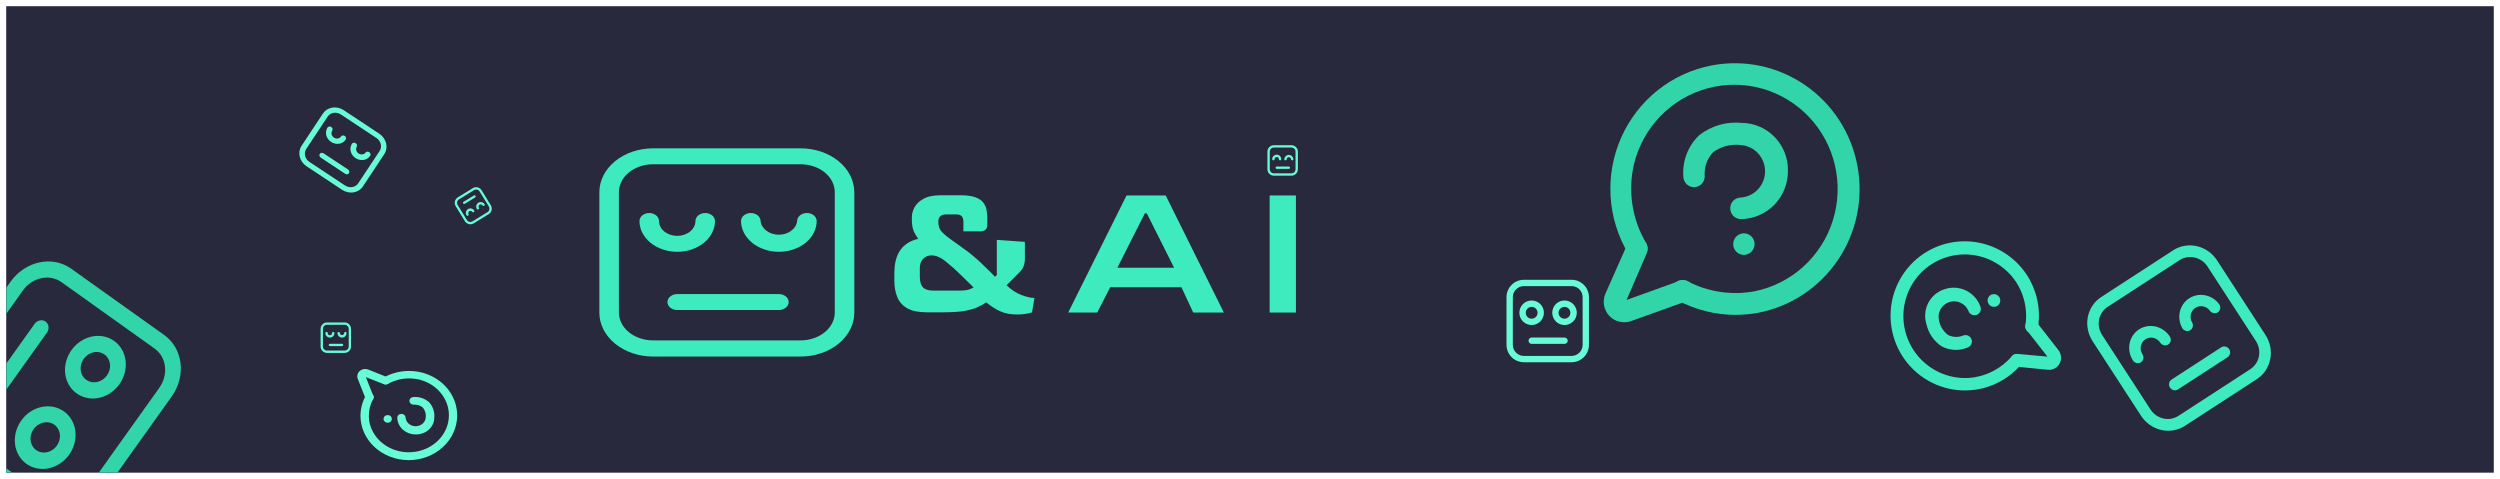 <svg width="1608" height="308" viewBox="0 0 1608 308" fill="none" xmlns="http://www.w3.org/2000/svg">
<g clip-path="url(#clip0_1_3)" filter="url(#filter0_d_1_3)">
<rect width="1600" height="300" transform="translate(4)" fill="#28293D"/>
<g filter="url(#filter1_i_1_3)">
<path d="M654.472 194.28C650.035 194.28 646.323 193.597 643.336 192.232C640.349 190.867 637.363 188.947 634.376 186.472C632.84 187.496 631.005 188.52 628.872 189.544C626.824 190.483 624.051 191.293 620.552 191.976C617.053 192.573 612.488 192.872 606.856 192.872H596.104C590.813 192.872 586.632 192.019 583.56 190.312C580.573 188.605 578.44 186.216 577.16 183.144C575.88 180.072 575.24 176.488 575.24 172.392V168.04C575.24 161.384 576.563 156.264 579.208 152.68C581.853 149.096 585.651 146.749 590.6 145.64C589.661 144.445 588.723 142.867 587.784 140.904C586.931 138.856 586.504 136.381 586.504 133.48V131.688C586.504 129.64 587.059 127.549 588.168 125.416C589.363 123.197 591.283 121.363 593.928 119.912C596.573 118.376 600.2 117.608 604.808 117.608H618.12C622.387 117.608 625.672 118.12 627.976 119.144C630.28 120.083 631.901 121.32 632.84 122.856C633.864 124.392 634.461 125.971 634.632 127.592C634.888 129.213 635.016 130.664 635.016 131.944V136.68C635.016 138.131 634.589 139.197 633.736 139.88C632.968 140.477 631.901 140.776 630.536 140.776H619.656V134.504C619.656 133.053 619.315 131.944 618.632 131.176C617.949 130.323 616.755 129.896 615.048 129.896H608.776C606.899 129.896 605.533 130.323 604.68 131.176C603.912 131.944 603.528 133.053 603.528 134.504C603.528 136.893 604.04 138.813 605.064 140.264C606.088 141.629 607.923 143.293 610.568 145.256C613.64 147.389 616.669 149.565 619.656 151.784C622.728 153.917 625.587 156.179 628.232 158.568C629.597 159.763 631.091 161.171 632.712 162.792C634.333 164.328 635.827 165.779 637.192 167.144C638.557 168.509 639.453 169.448 639.88 169.96L641.16 169.064V146.28L659.208 147.56V158.312C659.208 160.104 658.952 161.683 658.44 163.048C658.013 164.413 657.075 165.821 655.624 167.272C654.259 168.637 652.893 170.003 651.528 171.368C650.163 172.733 648.797 174.099 647.432 175.464C650.419 178.365 653.576 180.456 656.904 181.736C660.317 183.016 663.133 183.656 665.352 183.656L663.816 192.872C663.133 193.213 661.939 193.512 660.232 193.768C658.611 194.109 656.691 194.28 654.472 194.28ZM600.456 178.92H616.456C619.955 178.92 622.387 178.621 623.752 178.024C625.203 177.427 626.013 177.043 626.184 176.872C624.051 174.824 621.491 172.307 618.504 169.32C615.517 166.333 612.147 163.304 608.392 160.232C605.149 157.587 602.077 156.264 599.176 156.264C596.957 156.264 595.123 157.032 593.672 158.568C592.307 160.019 591.624 162.024 591.624 164.584V169.96C591.624 173.117 592.307 175.421 593.672 176.872C595.037 178.237 597.299 178.92 600.456 178.92ZM687.075 193L724.579 117.736H749.795L787.171 193H767.459L759.907 176.744H714.083L705.763 193H687.075ZM718.691 164.2H755.171L737.635 129.256H736.355L718.691 164.2ZM816.64 193V117.736H833.536V193H816.64Z" fill="#3EEBBE"/>
</g>
<g filter="url(#filter2_i_1_3)">
<path d="M1121.67 155.96C1120.32 155.96 1118.99 155.553 1117.86 154.791C1116.72 154.029 1115.84 152.945 1115.32 151.677C1114.8 150.41 1114.67 149.015 1114.93 147.669C1115.2 146.323 1115.85 145.087 1116.81 144.117C1117.78 143.147 1119 142.486 1120.33 142.218C1121.67 141.951 1123.05 142.088 1124.31 142.613C1125.56 143.138 1126.64 144.027 1127.39 145.168C1128.15 146.309 1128.55 147.65 1128.55 149.022C1128.53 150.855 1127.79 152.606 1126.51 153.902C1125.23 155.197 1123.49 155.936 1121.67 155.96V155.96Z" fill="#32D4AA"/>
<path d="M1119.75 132.927C1117.93 132.927 1116.18 132.197 1114.89 130.896C1113.6 129.594 1112.87 127.83 1112.87 125.99C1112.87 124.15 1113.6 122.385 1114.89 121.084C1116.18 119.783 1117.93 119.052 1119.75 119.052C1123.97 118.737 1127.92 116.821 1130.8 113.69C1133.68 110.559 1135.29 106.444 1135.29 102.171C1135.29 97.898 1133.68 93.783 1130.8 90.652C1127.92 87.521 1123.97 85.606 1119.75 85.29C1113.47 84.503 1107.12 86.12 1101.97 89.823C1100 91.882 1098.49 94.343 1097.54 97.039C1096.59 99.735 1096.23 102.604 1096.47 105.455C1096.47 107.295 1095.74 109.06 1094.45 110.361C1093.16 111.662 1091.42 112.392 1089.59 112.392C1087.77 112.392 1086.02 111.662 1084.73 110.361C1083.44 109.06 1082.72 107.295 1082.72 105.455C1082.36 100.56 1083.09 95.647 1084.85 91.072C1086.61 86.497 1089.36 82.373 1092.89 79C1100.7 72.874 1110.55 70.024 1120.39 71.045C1124.34 71.093 1128.23 71.927 1131.86 73.497C1135.48 75.068 1138.76 77.345 1141.51 80.198C1144.26 83.051 1146.43 86.424 1147.89 90.123C1149.34 93.822 1150.06 97.775 1150 101.755C1150.05 105.808 1149.3 109.83 1147.81 113.592C1146.31 117.354 1144.1 120.781 1141.29 123.677C1138.48 126.573 1135.13 128.881 1131.43 130.468C1127.74 132.056 1123.77 132.891 1119.75 132.927V132.927Z" fill="#32D4AA"/>
<path d="M1115.9 194.532C1103.12 194.44 1090.55 191.269 1079.23 185.282C1078.39 184.89 1077.63 184.329 1077.01 183.632C1076.38 182.936 1075.91 182.119 1075.6 181.231C1075.3 180.344 1075.18 179.403 1075.25 178.467C1075.32 177.531 1075.58 176.619 1076.01 175.786C1076.43 174.953 1077.03 174.216 1077.74 173.62C1078.46 173.024 1079.29 172.582 1080.19 172.32C1081.08 172.057 1082.02 171.981 1082.94 172.094C1083.86 172.208 1084.75 172.509 1085.56 172.98C1098.77 179.827 1113.85 182.071 1128.46 179.362C1140.14 177.023 1150.98 171.561 1159.85 163.546C1168.72 155.532 1175.29 145.26 1178.88 133.804C1182.47 122.348 1182.95 110.129 1180.26 98.425C1177.57 86.721 1171.81 75.962 1163.59 67.272C1155.36 58.582 1144.98 52.281 1133.52 49.027C1122.05 45.773 1109.94 45.686 1098.43 48.776C1086.92 51.865 1076.45 58.017 1068.11 66.588C1059.76 75.16 1053.86 85.836 1051 97.5C1046.92 114.805 1049.72 133.032 1058.79 148.282C1059.65 149.828 1059.9 151.647 1059.47 153.368C1059.04 155.088 1057.98 156.578 1056.5 157.532C1054.97 158.402 1053.17 158.647 1051.46 158.217C1049.76 157.787 1048.28 156.715 1047.33 155.22C1040.64 144.05 1036.73 131.409 1035.93 118.38C1035.14 105.35 1037.49 92.321 1042.78 80.409C1048.07 68.496 1056.14 58.055 1066.31 49.98C1076.47 41.905 1088.42 36.438 1101.14 34.045C1122.06 30.108 1143.67 34.717 1161.23 46.86C1178.78 59.003 1190.83 77.685 1194.73 98.795C1198.64 119.905 1194.07 141.715 1182.03 159.426C1170 177.138 1151.49 189.3 1130.57 193.237C1125.72 194.081 1120.82 194.515 1115.9 194.532Z" fill="#32D4AA"/>
<path d="M1044.86 199.25C1042.66 199.303 1040.49 198.794 1038.54 197.77C1036.59 196.745 1034.92 195.239 1033.71 193.392C1032.49 191.545 1031.76 189.417 1031.57 187.206C1031.39 184.996 1031.77 182.774 1032.67 180.75L1046.69 149.115C1047.46 147.473 1048.83 146.2 1050.52 145.567C1052.2 144.935 1054.07 144.994 1055.71 145.732C1057.35 146.47 1058.64 147.829 1059.3 149.516C1059.97 151.203 1059.95 153.085 1059.25 154.758L1046.23 184.912L1079.87 172.795C1080.74 172.412 1081.67 172.213 1082.62 172.21C1083.56 172.208 1084.5 172.402 1085.37 172.78C1086.23 173.159 1087.02 173.714 1087.66 174.41C1088.31 175.107 1088.8 175.93 1089.12 176.829C1089.43 177.728 1089.56 178.682 1089.5 179.634C1089.43 180.585 1089.17 181.512 1088.73 182.357C1088.3 183.203 1087.69 183.948 1086.95 184.547C1086.22 185.146 1085.37 185.585 1084.46 185.837L1049.17 198.51C1047.79 199.021 1046.33 199.271 1044.86 199.25V199.25Z" fill="#32D4AA"/>
</g>
<g filter="url(#filter3_i_1_3)">
<path d="M246.693 261.467C246.688 260.981 246.841 260.504 247.13 260.097C247.419 259.69 247.833 259.371 248.319 259.181C248.804 258.99 249.34 258.937 249.858 259.027C250.376 259.118 250.853 259.348 251.229 259.688C251.604 260.029 251.862 260.465 251.969 260.941C252.076 261.418 252.028 261.913 251.83 262.364C251.632 262.815 251.294 263.202 250.858 263.476C250.422 263.75 249.907 263.899 249.38 263.904C248.676 263.901 248.001 263.645 247.499 263.19C246.997 262.735 246.707 262.117 246.693 261.467V261.467Z" fill="#68FCD6"/>
<path d="M255.538 260.701C255.532 260.049 255.808 259.421 256.304 258.955C256.799 258.49 257.475 258.225 258.182 258.219C258.889 258.212 259.57 258.466 260.074 258.922C260.578 259.379 260.864 260.003 260.87 260.655C261.004 262.165 261.753 263.571 262.965 264.591C264.177 265.611 265.764 266.171 267.406 266.156C269.048 266.142 270.624 265.555 271.818 264.514C273.013 263.472 273.736 262.053 273.845 260.542C274.127 258.292 273.486 256.027 272.047 254.195C271.25 253.498 270.299 252.966 269.26 252.636C268.221 252.305 267.117 252.184 266.023 252.279C265.316 252.286 264.635 252.032 264.131 251.576C263.627 251.119 263.341 250.495 263.335 249.843C263.329 249.191 263.605 248.563 264.101 248.097C264.597 247.632 265.273 247.366 265.98 247.36C267.86 247.218 269.75 247.462 271.514 248.077C273.277 248.691 274.871 249.659 276.178 250.912C278.557 253.685 279.682 257.2 279.321 260.723C279.315 262.135 279.007 263.531 278.414 264.833C277.822 266.135 276.957 267.317 275.869 268.31C274.782 269.304 273.492 270.09 272.075 270.624C270.658 271.157 269.141 271.427 267.612 271.419C266.054 271.45 264.506 271.197 263.056 270.675C261.605 270.152 260.282 269.371 259.16 268.375C258.038 267.38 257.141 266.189 256.519 264.872C255.898 263.556 255.564 262.138 255.538 260.701V260.701Z" fill="#68FCD6"/>
<path d="M231.851 259.531C231.847 254.959 233.026 250.451 235.292 246.382C235.44 246.078 235.653 245.806 235.919 245.58C236.184 245.355 236.497 245.181 236.837 245.07C237.177 244.959 237.538 244.913 237.898 244.935C238.258 244.956 238.61 245.045 238.931 245.195C239.253 245.346 239.538 245.555 239.769 245.81C240 246.065 240.173 246.361 240.276 246.679C240.38 246.998 240.412 247.333 240.371 247.664C240.331 247.994 240.218 248.314 240.039 248.603C237.449 253.352 236.634 258.756 237.72 263.973C238.656 268.143 240.789 272.003 243.896 275.15C247.004 278.297 250.972 280.614 255.386 281.86C259.799 283.106 264.496 283.235 268.986 282.232C273.475 281.23 277.592 279.134 280.906 276.164C284.22 273.193 286.609 269.456 287.823 265.345C289.038 261.234 289.033 256.898 287.81 252.792C286.587 248.686 284.19 244.96 280.87 242.004C277.55 239.047 273.429 236.969 268.938 235.987C262.275 234.586 255.279 235.648 249.447 238.945C248.856 239.258 248.157 239.351 247.495 239.204C246.832 239.058 246.256 238.682 245.885 238.156C245.546 237.611 245.446 236.967 245.606 236.355C245.766 235.744 246.173 235.212 246.745 234.869C251.016 232.436 255.862 230.994 260.867 230.667C265.871 230.34 270.886 231.136 275.48 232.989C280.075 234.841 284.112 237.694 287.247 241.304C290.382 244.913 292.52 249.171 293.48 253.713C295.058 261.184 293.354 268.931 288.742 275.251C284.131 281.571 276.989 285.946 268.889 287.413C260.788 288.879 252.393 287.318 245.549 283.073C238.705 278.827 233.973 272.244 232.395 264.773C232.055 263.043 231.874 261.289 231.851 259.531Z" fill="#68FCD6"/>
<path d="M229.817 234.131C229.789 233.345 229.978 232.565 230.366 231.864C230.753 231.163 231.327 230.564 232.033 230.122C232.739 229.68 233.555 229.411 234.404 229.338C235.252 229.265 236.107 229.392 236.888 229.707L249.089 234.619C249.722 234.887 250.216 235.374 250.464 235.975C250.713 236.576 250.696 237.243 250.417 237.833C250.139 238.423 249.621 238.89 248.974 239.132C248.328 239.375 247.605 239.374 246.96 239.13L235.331 234.575L240.092 246.57C240.242 246.878 240.322 247.211 240.326 247.549C240.33 247.888 240.258 248.223 240.115 248.534C239.973 248.846 239.762 249.127 239.496 249.36C239.23 249.593 238.915 249.774 238.571 249.89C238.227 250.006 237.86 250.055 237.494 250.034C237.129 250.014 236.772 249.924 236.445 249.771C236.119 249.617 235.831 249.403 235.598 249.142C235.366 248.881 235.195 248.578 235.095 248.253L230.115 235.67C229.914 235.178 229.813 234.656 229.817 234.131V234.131Z" fill="#68FCD6"/>
</g>
<path d="M1010.83 228.988H980.171C977.204 228.988 974.359 227.809 972.262 225.711C970.164 223.614 968.985 220.769 968.985 217.802V187.144C968.985 184.177 970.164 181.332 972.262 179.234C974.359 177.137 977.204 175.958 980.171 175.958H1010.83C1013.8 175.958 1016.64 177.137 1018.74 179.234C1020.84 181.332 1022.01 184.177 1022.01 187.144V217.802C1022.01 219.271 1021.73 220.725 1021.16 222.083C1020.6 223.44 1019.78 224.673 1018.74 225.711C1017.7 226.75 1016.47 227.574 1015.11 228.136C1013.75 228.698 1012.3 228.988 1010.83 228.988ZM980.171 180.021C978.282 180.021 976.47 180.771 975.134 182.107C973.798 183.443 973.048 185.255 973.048 187.144V217.802C973.048 219.691 973.798 221.503 975.134 222.839C976.47 224.175 978.282 224.925 980.171 224.925H1010.83C1012.72 224.925 1014.53 224.175 1015.87 222.839C1017.2 221.503 1017.95 219.691 1017.95 217.802V187.144C1017.95 185.255 1017.2 183.443 1015.87 182.107C1014.53 180.771 1012.72 180.021 1010.83 180.021H980.171Z" fill="#68FCD6"/>
<path d="M985.181 205.046C983.62 205.051 982.093 204.593 980.792 203.729C979.492 202.865 978.478 201.634 977.878 200.193C977.278 198.752 977.12 197.165 977.423 195.634C977.726 194.102 978.477 192.696 979.581 191.592C980.685 190.488 982.092 189.737 983.623 189.434C985.155 189.13 986.742 189.289 988.183 189.888C989.624 190.488 990.855 191.503 991.718 192.803C992.582 194.103 993.041 195.631 993.035 197.192C993.035 198.223 992.832 199.244 992.438 200.197C992.043 201.15 991.464 202.016 990.735 202.745C990.006 203.475 989.14 204.053 988.187 204.448C987.234 204.843 986.213 205.046 985.181 205.046V205.046ZM985.181 193.373C984.42 193.368 983.675 193.59 983.041 194.012C982.408 194.433 981.914 195.034 981.625 195.738C981.335 196.441 981.262 197.215 981.415 197.961C981.568 198.706 981.941 199.389 982.485 199.921C983.029 200.453 983.719 200.811 984.468 200.948C985.216 201.085 985.989 200.995 986.686 200.69C987.383 200.385 987.973 199.879 988.381 199.236C988.788 198.594 988.994 197.844 988.973 197.083C988.945 196.094 988.534 195.154 987.827 194.462C987.119 193.77 986.171 193.38 985.181 193.373V193.373Z" fill="#68FCD6"/>
<path d="M1006.33 205.046C1004.77 205.051 1003.24 204.593 1001.94 203.729C1000.64 202.865 999.63 201.634 999.03 200.193C998.43 198.752 998.272 197.165 998.575 195.634C998.878 194.102 999.63 192.696 1000.73 191.592C1001.84 190.488 1003.24 189.737 1004.78 189.434C1006.31 189.13 1007.89 189.289 1009.33 189.888C1010.78 190.488 1012.01 191.503 1012.87 192.803C1013.73 194.103 1014.19 195.631 1014.19 197.192C1014.18 199.273 1013.35 201.266 1011.88 202.738C1010.41 204.209 1008.41 205.039 1006.33 205.046V205.046ZM1006.33 193.373C1005.57 193.357 1004.82 193.57 1004.18 193.985C1003.54 194.399 1003.04 194.996 1002.74 195.699C1002.44 196.402 1002.36 197.178 1002.51 197.927C1002.65 198.675 1003.02 199.363 1003.56 199.901C1004.1 200.439 1004.8 200.802 1005.55 200.943C1006.3 201.085 1007.07 200.998 1007.77 200.695C1008.47 200.392 1009.06 199.886 1009.47 199.242C1009.88 198.598 1010.09 197.846 1010.07 197.083C1010.04 196.103 1009.64 195.171 1008.94 194.481C1008.25 193.79 1007.31 193.393 1006.33 193.373V193.373Z" fill="#68FCD6"/>
<path d="M1006.33 217.179H985.181C984.643 217.179 984.126 216.965 983.745 216.584C983.364 216.203 983.15 215.687 983.15 215.148C983.15 214.609 983.364 214.093 983.745 213.712C984.126 213.331 984.643 213.117 985.181 213.117H1006.33C1006.87 213.117 1007.39 213.331 1007.77 213.712C1008.15 214.093 1008.36 214.609 1008.36 215.148C1008.36 215.687 1008.15 216.203 1007.77 216.584C1007.39 216.965 1006.87 217.179 1006.33 217.179V217.179Z" fill="#68FCD6"/>
<g clip-path="url(#clip1_1_3)">
<g filter="url(#filter4_i_1_3)">
<path d="M-40.021 238.818L6.816 173.155C11.348 166.802 17.997 162.351 25.3 160.781C32.603 159.212 39.963 160.653 45.759 164.788L105.662 207.516C111.458 211.65 115.216 218.139 116.11 225.556C117.004 232.972 114.961 240.708 110.429 247.061L63.592 312.724C59.06 319.077 52.411 323.528 45.108 325.098C37.805 326.667 30.445 325.226 24.649 321.091L-35.254 278.363C-38.124 276.316 -40.523 273.669 -42.316 270.574C-44.109 267.479 -45.26 263.995 -45.702 260.323C-46.145 256.651 -45.871 252.862 -44.896 249.172C-43.921 245.482 -42.265 241.964 -40.021 238.818ZM102.491 241.399C105.377 237.353 106.678 232.427 106.109 227.705C105.54 222.982 103.146 218.85 99.455 216.217L39.553 173.489C35.861 170.856 31.175 169.938 26.524 170.937C21.874 171.937 17.64 174.771 14.754 178.817L-32.083 244.48C-34.969 248.526 -36.27 253.452 -35.701 258.174C-35.132 262.897 -32.738 267.029 -29.047 269.662L30.855 312.39C34.547 315.023 39.233 315.941 43.883 314.942C48.534 313.942 52.768 311.108 55.654 307.062L102.491 241.399Z" fill="#32D4AA"/>
<path d="M45.941 217.253C48.315 213.903 51.544 211.27 55.219 209.689C58.893 208.109 62.847 207.651 66.579 208.375C70.312 209.099 73.654 210.971 76.183 213.755C78.712 216.539 80.313 220.108 80.783 224.011C81.254 227.913 80.572 231.973 78.825 235.675C77.079 239.378 74.345 242.556 70.971 244.806C67.597 247.057 63.735 248.279 59.875 248.317C56.015 248.356 52.33 247.208 49.288 245.021C47.273 243.584 45.588 241.725 44.329 239.552C43.07 237.379 42.262 234.933 41.951 232.354C41.64 229.776 41.833 227.115 42.517 224.524C43.202 221.933 44.365 219.463 45.941 217.253V217.253ZM68.748 233.522C69.921 231.899 70.624 229.993 70.769 228.049C70.914 226.105 70.494 224.21 69.561 222.609C68.629 221.008 67.228 219.773 65.538 219.062C63.847 218.351 61.944 218.198 60.074 218.621C58.203 219.044 56.449 220.025 55.038 221.437C53.626 222.849 52.621 224.628 52.152 226.546C51.683 228.464 51.77 230.434 52.404 232.203C53.037 233.971 54.187 235.458 55.706 236.472C57.682 237.79 60.146 238.22 62.579 237.669C65.011 237.119 67.223 235.632 68.748 233.522V233.522Z" fill="#32D4AA"/>
<path d="M13.627 262.556C16.001 259.205 19.23 256.572 22.905 254.992C26.579 253.411 30.533 252.954 34.265 253.678C37.998 254.401 41.34 256.274 43.869 259.057C46.398 261.841 47.999 265.411 48.469 269.313C48.94 273.216 48.258 277.276 46.511 280.978C44.765 284.68 42.031 287.858 38.657 290.109C35.283 292.36 31.421 293.582 27.561 293.62C23.701 293.658 20.016 292.511 16.974 290.324C12.919 287.409 10.292 282.853 9.665 277.651C9.038 272.449 10.462 267.023 13.627 262.556V262.556ZM36.434 278.824C37.631 277.212 38.361 275.308 38.53 273.358C38.699 271.408 38.299 269.5 37.381 267.883C36.464 266.265 35.072 265.011 33.383 264.282C31.695 263.553 29.79 263.383 27.911 263.793C26.033 264.204 24.269 265.177 22.847 266.586C21.424 267.995 20.409 269.775 19.931 271.698C19.454 273.621 19.536 275.597 20.168 277.373C20.799 279.148 21.951 280.641 23.475 281.658C25.432 282.965 27.869 283.399 30.281 282.872C32.694 282.344 34.897 280.895 36.434 278.824V278.824Z" fill="#32D4AA"/>
<path d="M-10.08 245.646L22.234 200.343C23.057 199.19 24.264 198.381 25.59 198.096C26.917 197.811 28.253 198.073 29.306 198.824C30.358 199.575 31.041 200.753 31.203 202.1C31.366 203.447 30.994 204.851 30.171 206.005L-2.143 251.308C-2.966 252.462 -4.173 253.27 -5.499 253.555C-6.826 253.84 -8.162 253.578 -9.215 252.827C-10.267 252.076 -10.95 250.898 -11.112 249.551C-11.274 248.204 -10.903 246.8 -10.08 245.646V245.646Z" fill="#32D4AA"/>
</g>
</g>
<g clip-path="url(#clip2_1_3)" filter="url(#filter5_i_1_3)">
<path d="M1451.61 235.856L1405.33 265.912C1400.85 268.82 1395.36 269.769 1390.07 268.551C1384.78 267.333 1380.11 264.046 1377.1 259.415L1345.97 211.466C1342.96 206.834 1341.85 201.237 1342.89 195.906C1343.93 190.575 1347.03 185.946 1351.51 183.037L1397.79 152.981C1402.27 150.073 1407.76 149.124 1413.05 150.342C1418.35 151.561 1423.01 154.847 1426.02 159.479L1457.1 207.343C1458.61 209.636 1459.66 212.195 1460.2 214.871C1460.74 217.547 1460.75 220.289 1460.24 222.939C1459.73 225.588 1458.71 228.093 1457.23 230.31C1455.74 232.527 1453.84 234.412 1451.61 235.856V235.856ZM1355.63 189.38C1352.78 191.232 1350.8 194.179 1350.14 197.575C1349.48 200.97 1350.18 204.534 1352.1 207.483L1383.18 255.347C1385.1 258.297 1388.07 260.39 1391.44 261.165C1394.81 261.941 1398.31 261.337 1401.16 259.485L1447.44 229.429C1450.29 227.577 1452.27 224.629 1452.93 221.234C1453.59 217.839 1452.89 214.275 1450.97 211.326L1419.89 163.461C1418.94 162.001 1417.72 160.735 1416.3 159.737C1414.89 158.739 1413.3 158.027 1411.63 157.643C1409.96 157.259 1408.24 157.21 1406.58 157.498C1404.91 157.786 1403.32 158.407 1401.91 159.324L1355.63 189.38Z" fill="#3EEBBE"/>
<path d="M1426.46 192.917C1425.64 193.432 1424.65 193.597 1423.69 193.377C1422.73 193.156 1421.89 192.568 1421.33 191.737C1420.25 190.327 1418.69 189.367 1416.97 189.046C1415.25 188.726 1413.49 189.069 1412.04 190.007C1410.6 190.946 1409.57 192.411 1409.16 194.113C1408.76 195.815 1409 197.63 1409.85 199.198C1410.39 200.039 1410.59 201.056 1410.4 202.024C1410.21 202.992 1409.65 203.832 1408.84 204.361C1408.03 204.889 1407.03 205.061 1406.07 204.84C1405.11 204.619 1404.26 204.022 1403.71 203.181C1401.86 199.932 1401.27 196.125 1402.08 192.538C1402.89 188.951 1405.03 185.855 1408.07 183.884C1411.1 181.913 1414.8 181.217 1418.41 181.936C1422.01 182.655 1425.25 184.737 1427.47 187.755C1428 188.599 1428.19 189.611 1428.01 190.576C1427.82 191.54 1427.26 192.38 1426.46 192.917V192.917Z" fill="#3EEBBE"/>
<path d="M1394.61 213.6C1393.79 214.115 1392.8 214.28 1391.84 214.06C1390.89 213.84 1390.04 213.251 1389.48 212.421C1388.47 210.851 1386.88 209.737 1385.09 209.323C1383.3 208.91 1381.43 209.232 1379.92 210.218C1378.4 211.204 1377.35 212.773 1376.99 214.58C1376.64 216.388 1377.02 218.285 1378.04 219.855C1378.58 220.696 1378.78 221.712 1378.59 222.681C1378.41 223.649 1377.84 224.489 1377.03 225.017C1376.22 225.546 1375.22 225.718 1374.26 225.497C1373.3 225.275 1372.45 224.679 1371.9 223.838C1369.79 220.585 1369.02 216.655 1369.75 212.912C1370.48 209.168 1372.65 205.918 1375.8 203.876C1378.94 201.834 1382.8 201.167 1386.51 202.023C1390.23 202.878 1393.51 205.186 1395.62 208.438C1396.16 209.279 1396.36 210.295 1396.18 211.264C1395.99 212.232 1395.42 213.072 1394.61 213.6Z" fill="#3EEBBE"/>
<path d="M1432.8 221.744L1400.87 242.48C1400.05 243.008 1399.06 243.181 1398.1 242.959C1397.13 242.738 1396.29 242.141 1395.74 241.3C1395.2 240.459 1394.99 239.443 1395.18 238.474C1395.37 237.506 1395.94 236.666 1396.75 236.138L1428.68 215.401C1429.49 214.873 1430.49 214.701 1431.45 214.922C1432.41 215.143 1433.26 215.74 1433.81 216.581C1434.35 217.422 1434.55 218.438 1434.36 219.407C1434.18 220.375 1433.61 221.215 1432.8 221.744V221.744Z" fill="#3EEBBE"/>
</g>
<g filter="url(#filter6_i_1_3)">
<path d="M514.903 221.333H420.098C410.924 221.333 402.126 218.36 395.64 213.067C389.153 207.775 385.509 200.597 385.509 193.112V115.622C385.509 108.137 389.153 100.959 395.64 95.666C402.126 90.373 410.924 87.4 420.098 87.4H514.903C524.076 87.4 532.874 90.373 539.36 95.666C545.847 100.959 549.491 108.137 549.491 115.622V192.975C549.513 196.693 548.635 200.377 546.907 203.817C545.178 207.257 542.634 210.384 539.42 213.019C536.206 215.654 532.385 217.745 528.178 219.172C523.97 220.599 519.459 221.333 514.903 221.333V221.333ZM420.098 97.65C414.256 97.65 408.653 99.543 404.523 102.914C400.392 106.284 398.071 110.855 398.071 115.622V192.975C398.071 197.741 400.392 202.313 404.523 205.683C408.653 209.053 414.256 210.947 420.098 210.947H514.903C520.744 210.947 526.347 209.053 530.477 205.683C534.608 202.313 536.929 197.741 536.929 192.975V115.622C536.929 113.262 536.359 110.925 535.252 108.744C534.145 106.564 532.523 104.583 530.477 102.914C528.432 101.245 526.004 99.921 523.332 99.018C520.659 98.115 517.795 97.65 514.903 97.65H420.098Z" fill="#3EEBBE"/>
<path d="M435.591 153.957C429.15 153.957 422.972 151.869 418.417 148.152C413.863 144.436 411.304 139.396 411.304 134.14C411.304 132.781 411.966 131.477 413.144 130.516C414.321 129.555 415.919 129.015 417.585 129.015C419.251 129.015 420.849 129.555 422.027 130.516C423.205 131.477 423.866 132.781 423.866 134.14C423.866 136.677 425.102 139.111 427.3 140.905C429.499 142.699 432.482 143.707 435.591 143.707C438.701 143.707 441.683 142.699 443.882 140.905C446.081 139.111 447.316 136.677 447.316 134.14C447.316 132.781 447.978 131.477 449.156 130.516C450.334 129.555 451.932 129.015 453.598 129.015C455.263 129.015 456.861 129.555 458.039 130.516C459.217 131.477 459.879 132.781 459.879 134.14C459.879 136.742 459.251 139.319 458.03 141.723C456.809 144.128 455.02 146.312 452.765 148.152C450.51 149.993 447.832 151.452 444.886 152.448C441.939 153.444 438.781 153.957 435.591 153.957V153.957Z" fill="#3EEBBE"/>
<path d="M501 153.957C494.551 153.957 488.365 151.871 483.796 148.157C479.228 144.442 476.651 139.402 476.629 134.14C476.629 132.781 477.291 131.477 478.468 130.516C479.646 129.555 481.244 129.015 482.91 129.015C484.576 129.015 486.174 129.555 487.352 130.516C488.529 131.477 489.191 132.781 489.191 134.14C489.44 136.546 490.788 138.789 492.967 140.423C495.146 142.057 497.998 142.964 500.958 142.964C503.918 142.964 506.77 142.057 508.949 140.423C511.128 138.789 512.476 136.546 512.725 134.14C512.725 132.781 513.387 131.477 514.565 130.516C515.743 129.555 517.34 129.015 519.006 129.015C520.672 129.015 522.27 129.555 523.448 130.516C524.626 131.477 525.287 132.781 525.287 134.14C525.287 136.742 524.659 139.319 523.439 141.723C522.218 144.128 520.429 146.312 518.174 148.152C515.919 149.993 513.241 151.452 510.294 152.448C507.348 153.444 504.189 153.957 501 153.957V153.957Z" fill="#3EEBBE"/>
<path d="M501 191.403H435.591C433.925 191.403 432.328 190.863 431.15 189.902C429.972 188.941 429.31 187.638 429.31 186.278C429.31 184.919 429.972 183.616 431.15 182.654C432.328 181.693 433.925 181.153 435.591 181.153H501C502.666 181.153 504.264 181.693 505.442 182.654C506.619 183.616 507.281 184.919 507.281 186.278C507.281 187.638 506.619 188.941 505.442 189.902C504.264 190.863 502.666 191.403 501 191.403V191.403Z" fill="#3EEBBE"/>
</g>
<g filter="url(#filter7_i_1_3)">
<path d="M1286.38 183.973C1286.64 184.744 1286.67 185.575 1286.45 186.359C1286.24 187.144 1285.8 187.847 1285.19 188.379C1284.58 188.912 1283.83 189.251 1283.02 189.352C1282.22 189.453 1281.41 189.313 1280.68 188.949C1279.95 188.585 1279.35 188.014 1278.95 187.307C1278.55 186.6 1278.36 185.79 1278.42 184.978C1278.47 184.167 1278.76 183.391 1279.26 182.749C1279.75 182.107 1280.43 181.627 1281.2 181.37C1282.23 181.04 1283.34 181.128 1284.31 181.614C1285.28 182.1 1286.02 182.947 1286.38 183.973V183.973Z" fill="#3EEBBE"/>
<path d="M1273.86 189.378C1274.21 190.412 1274.13 191.542 1273.65 192.517C1273.16 193.492 1272.31 194.234 1271.28 194.578C1270.25 194.923 1269.13 194.842 1268.16 194.354C1267.18 193.866 1266.44 193.01 1266.1 191.975C1265.12 189.638 1263.3 187.755 1261 186.706C1258.7 185.657 1256.09 185.518 1253.7 186.318C1251.31 187.118 1249.31 188.798 1248.11 191.019C1246.9 193.241 1246.58 195.841 1247.2 198.296C1247.96 202.009 1250.07 205.307 1253.12 207.541C1254.64 208.272 1256.31 208.668 1258 208.701C1259.69 208.735 1261.36 208.406 1262.91 207.736C1263.94 207.391 1265.06 207.472 1266.04 207.96C1267.01 208.448 1267.75 209.304 1268.1 210.339C1268.44 211.374 1268.37 212.503 1267.88 213.478C1267.4 214.454 1266.55 215.195 1265.52 215.54C1262.85 216.656 1259.96 217.162 1257.07 217.02C1254.17 216.878 1251.34 216.091 1248.79 214.718C1243.87 211.432 1240.41 206.375 1239.11 200.599C1238.39 198.352 1238.12 195.984 1238.31 193.633C1238.5 191.282 1239.15 188.993 1240.22 186.898C1241.3 184.803 1242.77 182.942 1244.57 181.423C1246.36 179.904 1248.43 178.756 1250.67 178.045C1252.93 177.259 1255.32 176.928 1257.71 177.073C1260.1 177.217 1262.44 177.833 1264.59 178.886C1266.75 179.939 1268.68 181.407 1270.27 183.208C1271.86 185.008 1273.08 187.105 1273.86 189.378V189.378Z" fill="#3EEBBE"/>
<path d="M1309.06 180.029C1311.44 187.298 1312.05 195.027 1310.85 202.571C1310.79 203.124 1310.62 203.659 1310.35 204.143C1310.08 204.627 1309.71 205.051 1309.27 205.389C1308.83 205.726 1308.33 205.97 1307.79 206.107C1307.26 206.243 1306.7 206.268 1306.15 206.181C1305.6 206.094 1305.08 205.896 1304.61 205.6C1304.14 205.303 1303.73 204.914 1303.42 204.457C1303.1 203.999 1302.88 203.482 1302.77 202.937C1302.66 202.391 1302.65 201.829 1302.77 201.284C1304.09 192.505 1302.48 183.524 1298.19 175.741C1294.66 169.551 1289.55 164.42 1283.38 160.886C1277.21 157.352 1270.21 155.544 1263.12 155.651C1256.03 155.759 1249.1 157.777 1243.06 161.496C1237.03 165.215 1232.1 170.497 1228.8 176.791C1225.5 183.084 1223.94 190.158 1224.3 197.273C1224.66 204.387 1226.91 211.281 1230.82 217.233C1234.74 223.185 1240.17 227.977 1246.55 231.108C1252.93 234.239 1260.02 235.593 1267.09 235.03C1277.55 234.104 1287.22 229.104 1294.03 221.1C1294.73 220.322 1295.7 219.843 1296.75 219.763C1297.79 219.683 1298.82 220.007 1299.64 220.669C1300.42 221.375 1300.9 222.353 1300.98 223.401C1301.06 224.449 1300.74 225.488 1300.09 226.304C1295.11 232.195 1288.78 236.782 1281.64 239.671C1274.5 242.561 1266.76 243.667 1259.09 242.895C1251.42 242.123 1244.04 239.496 1237.6 235.239C1231.15 230.982 1225.82 225.222 1222.06 218.452C1215.89 207.316 1214.36 194.186 1217.82 181.951C1221.29 169.716 1229.45 159.378 1240.52 153.211C1251.59 147.044 1264.66 145.553 1276.86 149.067C1289.06 152.581 1299.38 160.811 1305.55 171.947C1306.95 174.538 1308.12 177.242 1309.06 180.029Z" fill="#3EEBBE"/>
<path d="M1325.19 219.466C1325.64 220.703 1325.77 222.033 1325.57 223.331C1325.36 224.63 1324.84 225.854 1324.03 226.891C1323.23 227.928 1322.18 228.743 1320.98 229.26C1319.78 229.777 1318.46 229.98 1317.16 229.849L1296.79 227.812C1295.73 227.684 1294.76 227.144 1294.08 226.305C1293.41 225.467 1293.09 224.398 1293.19 223.327C1293.29 222.257 1293.8 221.27 1294.62 220.578C1295.44 219.887 1296.5 219.545 1297.56 219.628L1316.91 221.37L1303.74 204.545C1303.36 204.125 1303.07 203.632 1302.89 203.096C1302.71 202.561 1302.64 201.993 1302.69 201.43C1302.74 200.867 1302.9 200.32 1303.17 199.824C1303.43 199.327 1303.8 198.891 1304.24 198.544C1304.69 198.196 1305.2 197.944 1305.74 197.804C1306.29 197.663 1306.85 197.637 1307.41 197.727C1307.97 197.817 1308.5 198.021 1308.97 198.326C1309.45 198.631 1309.85 199.032 1310.17 199.501L1323.96 217.159C1324.51 217.846 1324.93 218.628 1325.19 219.466V219.466Z" fill="#3EEBBE"/>
</g>
<g clip-path="url(#clip3_1_3)">
<path d="M294.451 122.933L304.103 117.018C305.037 116.446 306.16 116.268 307.225 116.523C308.29 116.779 309.21 117.447 309.782 118.381L315.707 128.05C316.279 128.984 316.457 130.107 316.202 131.172C315.946 132.237 315.278 133.157 314.344 133.73L304.692 139.644C303.758 140.217 302.635 140.395 301.57 140.139C300.505 139.883 299.585 139.215 299.012 138.281L293.098 128.629C292.811 128.166 292.619 127.652 292.532 127.115C292.445 126.578 292.465 126.029 292.59 125.5C292.716 124.97 292.945 124.471 293.264 124.03C293.584 123.59 293.987 123.217 294.451 122.933V122.933ZM313.56 132.451C314.155 132.086 314.58 131.5 314.743 130.822C314.906 130.144 314.793 129.429 314.428 128.834L308.513 119.182C308.149 118.587 307.563 118.162 306.885 117.999C306.207 117.836 305.492 117.949 304.897 118.314L295.245 124.229C294.65 124.593 294.225 125.179 294.062 125.857C293.899 126.535 294.012 127.25 294.377 127.845L300.291 137.497C300.472 137.792 300.709 138.048 300.988 138.251C301.267 138.454 301.584 138.6 301.92 138.68C302.256 138.761 302.604 138.775 302.945 138.721C303.286 138.667 303.614 138.546 303.908 138.365L313.56 132.451Z" fill="#68FCD6"/>
<path d="M307.677 126.392C308.333 125.99 309.121 125.865 309.869 126.044C310.617 126.224 311.263 126.693 311.665 127.349C311.769 127.519 311.801 127.723 311.755 127.916C311.708 128.109 311.587 128.276 311.417 128.38C311.248 128.484 311.044 128.517 310.85 128.47C310.657 128.424 310.49 128.302 310.386 128.133C310.192 127.816 309.88 127.59 309.519 127.503C309.158 127.416 308.777 127.477 308.461 127.671C308.144 127.865 307.918 128.176 307.831 128.537C307.744 128.898 307.805 129.279 307.999 129.596C308.103 129.765 308.135 129.969 308.088 130.163C308.042 130.356 307.921 130.523 307.751 130.627C307.581 130.731 307.378 130.763 307.184 130.717C306.991 130.67 306.824 130.549 306.72 130.379C306.521 130.055 306.388 129.694 306.328 129.318C306.268 128.942 306.284 128.558 306.372 128.187C306.461 127.817 306.622 127.468 306.846 127.16C307.07 126.852 307.352 126.591 307.677 126.392V126.392Z" fill="#68FCD6"/>
<path d="M301.018 130.472C301.675 130.07 302.464 129.944 303.213 130.123C303.962 130.301 304.61 130.769 305.014 131.424C305.118 131.594 305.151 131.798 305.104 131.991C305.058 132.185 304.936 132.352 304.767 132.456C304.597 132.56 304.393 132.592 304.2 132.546C304.006 132.499 303.839 132.378 303.735 132.208C303.526 131.924 303.217 131.728 302.871 131.66C302.524 131.592 302.164 131.657 301.863 131.841C301.561 132.026 301.34 132.317 301.244 132.657C301.147 132.997 301.181 133.361 301.34 133.676C301.443 133.846 301.476 134.05 301.429 134.243C301.383 134.437 301.262 134.604 301.092 134.708C300.922 134.812 300.718 134.844 300.525 134.798C300.332 134.751 300.164 134.63 300.061 134.46C299.862 134.135 299.729 133.775 299.669 133.399C299.609 133.022 299.624 132.638 299.713 132.268C299.802 131.898 299.963 131.548 300.187 131.24C300.411 130.932 300.693 130.671 301.018 130.472V130.472Z" fill="#68FCD6"/>
<path d="M298.155 125.8L304.814 121.719C304.983 121.615 305.187 121.583 305.381 121.629C305.574 121.676 305.741 121.797 305.845 121.967C305.949 122.136 305.981 122.34 305.935 122.534C305.889 122.727 305.767 122.894 305.598 122.998L298.938 127.079C298.769 127.183 298.565 127.215 298.371 127.169C298.178 127.122 298.011 127.001 297.907 126.831C297.803 126.662 297.771 126.458 297.817 126.264C297.864 126.071 297.985 125.904 298.155 125.8V125.8Z" fill="#68FCD6"/>
</g>
<path d="M221.66 223H210.34C209.245 223 208.194 222.565 207.42 221.79C206.645 221.016 206.21 219.965 206.21 218.87V207.53C206.21 206.435 206.645 205.384 207.42 204.61C208.194 203.835 209.245 203.4 210.34 203.4H221.66C222.755 203.4 223.806 203.835 224.58 204.61C225.355 205.384 225.79 206.435 225.79 207.53V218.85C225.793 219.394 225.688 219.933 225.481 220.437C225.275 220.94 224.971 221.398 224.587 221.783C224.204 222.169 223.747 222.475 223.245 222.684C222.743 222.893 222.204 223 221.66 223V223ZM210.34 204.9C209.642 204.9 208.974 205.177 208.48 205.67C207.987 206.164 207.71 206.832 207.71 207.53V218.85C207.71 219.548 207.987 220.216 208.48 220.71C208.974 221.203 209.642 221.48 210.34 221.48H221.66C222.358 221.48 223.026 221.203 223.52 220.71C224.013 220.216 224.29 219.548 224.29 218.85V207.53C224.29 207.185 224.222 206.843 224.09 206.524C223.958 206.204 223.764 205.915 223.52 205.67C223.275 205.426 222.986 205.232 222.666 205.1C222.347 204.968 222.005 204.9 221.66 204.9H210.34Z" fill="#68FCD6"/>
<path d="M212.19 213.14C211.421 213.14 210.683 212.834 210.139 212.291C209.596 211.747 209.29 211.009 209.29 210.24C209.29 210.041 209.369 209.85 209.51 209.71C209.65 209.569 209.841 209.49 210.04 209.49C210.239 209.49 210.43 209.569 210.57 209.71C210.711 209.85 210.79 210.041 210.79 210.24C210.79 210.611 210.937 210.967 211.2 211.23C211.463 211.492 211.819 211.64 212.19 211.64C212.561 211.64 212.917 211.492 213.18 211.23C213.442 210.967 213.59 210.611 213.59 210.24C213.59 210.041 213.669 209.85 213.81 209.71C213.95 209.569 214.141 209.49 214.34 209.49C214.539 209.49 214.73 209.569 214.87 209.71C215.011 209.85 215.09 210.041 215.09 210.24C215.09 210.621 215.015 210.998 214.869 211.35C214.723 211.702 214.51 212.021 214.241 212.291C213.971 212.56 213.652 212.774 213.3 212.919C212.948 213.065 212.571 213.14 212.19 213.14V213.14Z" fill="#68FCD6"/>
<path d="M220 213.14C219.23 213.14 218.491 212.835 217.946 212.291C217.4 211.748 217.093 211.01 217.09 210.24C217.09 210.041 217.169 209.85 217.31 209.71C217.45 209.569 217.641 209.49 217.84 209.49C218.039 209.49 218.23 209.569 218.37 209.71C218.511 209.85 218.59 210.041 218.59 210.24C218.62 210.592 218.781 210.92 219.041 211.159C219.301 211.399 219.642 211.531 219.995 211.531C220.348 211.531 220.689 211.399 220.949 211.159C221.209 210.92 221.37 210.592 221.4 210.24C221.4 210.041 221.479 209.85 221.62 209.71C221.76 209.569 221.951 209.49 222.15 209.49C222.349 209.49 222.54 209.569 222.68 209.71C222.821 209.85 222.9 210.041 222.9 210.24C222.9 210.621 222.825 210.998 222.679 211.35C222.534 211.702 222.32 212.021 222.051 212.291C221.781 212.56 221.462 212.774 221.11 212.919C220.758 213.065 220.381 213.14 220 213.14V213.14Z" fill="#68FCD6"/>
<path d="M220 218.62H212.19C211.991 218.62 211.8 218.541 211.66 218.4C211.519 218.26 211.44 218.069 211.44 217.87C211.44 217.671 211.519 217.48 211.66 217.34C211.8 217.199 211.991 217.12 212.19 217.12H220C220.199 217.12 220.39 217.199 220.53 217.34C220.671 217.48 220.75 217.671 220.75 217.87C220.75 218.069 220.671 218.26 220.53 218.4C220.39 218.541 220.199 218.62 220 218.62V218.62Z" fill="#68FCD6"/>
<g clip-path="url(#clip4_1_3)">
<path d="M220.027 118.069L197.214 102.97C195.007 101.509 193.42 99.306 192.803 96.847C192.187 94.387 192.59 91.873 193.925 89.855L207.747 68.973C209.082 66.956 211.24 65.602 213.744 65.209C216.249 64.815 218.897 65.415 221.104 66.876L243.916 81.975C246.124 83.436 247.71 85.639 248.327 88.098C248.944 90.558 248.54 93.073 247.205 95.09L233.408 115.935C232.75 116.941 231.881 117.794 230.852 118.445C229.822 119.097 228.652 119.535 227.409 119.733C226.166 119.931 224.873 119.886 223.606 119.601C222.34 119.315 221.123 118.794 220.027 118.069V118.069ZM219.276 69.638C217.87 68.708 216.184 68.326 214.589 68.576C212.994 68.827 211.62 69.689 210.77 70.974L196.973 91.819C196.122 93.104 195.865 94.705 196.258 96.271C196.651 97.838 197.661 99.24 199.067 100.17L221.879 115.27C223.285 116.2 224.971 116.582 226.566 116.332C228.161 116.081 229.535 115.219 230.385 113.935L244.182 93.089C244.603 92.453 244.883 91.732 245.006 90.968C245.128 90.204 245.091 89.412 244.897 88.637C244.702 87.861 244.354 87.118 243.872 86.449C243.39 85.78 242.784 85.198 242.088 84.738L219.276 69.638Z" fill="#68FCD6"/>
<path d="M212.96 87.28C211.41 86.254 210.296 84.708 209.863 82.981C209.43 81.254 209.713 79.488 210.651 78.072C210.893 77.705 211.285 77.459 211.74 77.388C212.195 77.317 212.676 77.425 213.077 77.691C213.477 77.956 213.765 78.356 213.877 78.803C213.99 79.249 213.916 79.706 213.674 80.072C213.221 80.756 213.084 81.609 213.294 82.442C213.503 83.276 214.04 84.022 214.789 84.518C215.537 85.013 216.434 85.216 217.283 85.083C218.133 84.95 218.864 84.491 219.316 83.807C219.559 83.441 219.951 83.195 220.405 83.123C220.86 83.052 221.341 83.161 221.742 83.426C222.143 83.692 222.431 84.092 222.543 84.538C222.655 84.985 222.582 85.442 222.339 85.808C221.875 86.509 221.264 87.103 220.542 87.557C219.819 88.011 218.999 88.314 218.128 88.451C217.257 88.588 216.353 88.555 215.466 88.354C214.579 88.153 213.728 87.788 212.96 87.28V87.28Z" fill="#68FCD6"/>
<path d="M228.699 97.697C227.147 96.67 226.031 95.123 225.594 93.394C225.158 91.666 225.436 89.897 226.37 88.475C226.612 88.109 227.004 87.863 227.459 87.792C227.914 87.721 228.394 87.829 228.795 88.095C229.196 88.36 229.484 88.76 229.596 89.207C229.708 89.653 229.635 90.11 229.393 90.476C229.023 91.165 228.948 91.983 229.18 92.771C229.413 93.558 229.938 94.257 230.65 94.728C231.362 95.2 232.21 95.41 233.026 95.316C233.842 95.223 234.566 94.833 235.055 94.224C235.298 93.858 235.69 93.612 236.144 93.541C236.599 93.469 237.08 93.578 237.481 93.844C237.882 94.109 238.17 94.509 238.282 94.956C238.394 95.402 238.321 95.859 238.078 96.225C237.614 96.927 237.003 97.521 236.281 97.974C235.558 98.428 234.738 98.732 233.867 98.868C232.996 99.005 232.092 98.972 231.205 98.771C230.318 98.57 229.467 98.205 228.699 97.697V97.697Z" fill="#68FCD6"/>
<path d="M222.02 107.789L206.281 97.371C205.88 97.106 205.592 96.706 205.48 96.26C205.368 95.813 205.441 95.356 205.684 94.99C205.926 94.624 206.318 94.378 206.773 94.306C207.228 94.235 207.708 94.344 208.109 94.609L223.848 105.026C224.249 105.292 224.537 105.692 224.649 106.138C224.761 106.585 224.688 107.042 224.446 107.408C224.203 107.774 223.811 108.02 223.356 108.092C222.902 108.163 222.421 108.054 222.02 107.789V107.789Z" fill="#68FCD6"/>
</g>
<path d="M830.66 109H819.34C818.245 109 817.194 108.565 816.42 107.79C815.645 107.016 815.21 105.965 815.21 104.87V93.53C815.21 92.435 815.645 91.384 816.42 90.61C817.194 89.835 818.245 89.4 819.34 89.4H830.66C831.755 89.4 832.806 89.835 833.58 90.61C834.355 91.384 834.79 92.435 834.79 93.53V104.85C834.793 105.394 834.688 105.933 834.481 106.437C834.275 106.94 833.971 107.398 833.587 107.783C833.204 108.169 832.748 108.475 832.245 108.684C831.743 108.893 831.204 109 830.66 109V109ZM819.34 90.9C818.642 90.9 817.974 91.177 817.48 91.67C816.987 92.163 816.71 92.832 816.71 93.53V104.85C816.71 105.548 816.987 106.216 817.48 106.71C817.974 107.203 818.642 107.48 819.34 107.48H830.66C831.358 107.48 832.026 107.203 832.52 106.71C833.013 106.216 833.29 105.548 833.29 104.85V93.53C833.29 93.185 833.222 92.843 833.09 92.523C832.958 92.204 832.764 91.915 832.52 91.67C832.275 91.426 831.986 91.232 831.666 91.1C831.347 90.968 831.005 90.9 830.66 90.9H819.34Z" fill="#68FCD6"/>
<path d="M831.13 99.14C830.932 99.137 830.743 99.058 830.603 98.918C830.462 98.777 830.383 98.588 830.38 98.39C830.35 98.038 830.189 97.71 829.929 97.471C829.669 97.231 829.328 97.099 828.975 97.099C828.622 97.099 828.281 97.231 828.021 97.471C827.761 97.71 827.6 98.038 827.57 98.39C827.57 98.589 827.491 98.78 827.35 98.92C827.21 99.061 827.019 99.14 826.82 99.14C826.621 99.14 826.43 99.061 826.29 98.92C826.149 98.78 826.07 98.589 826.07 98.39C826.114 97.649 826.439 96.953 826.979 96.443C827.519 95.934 828.233 95.65 828.975 95.65C829.717 95.65 830.431 95.934 830.971 96.443C831.512 96.953 831.837 97.649 831.88 98.39C831.877 98.588 831.798 98.777 831.657 98.918C831.517 99.058 831.328 99.137 831.13 99.14V99.14Z" fill="#68FCD6"/>
<path d="M823.34 99.14C823.142 99.137 822.953 99.058 822.813 98.918C822.672 98.777 822.593 98.588 822.59 98.39C822.59 98.019 822.443 97.663 822.18 97.4C821.917 97.138 821.561 96.99 821.19 96.99C820.819 96.99 820.463 97.138 820.2 97.4C819.938 97.663 819.79 98.019 819.79 98.39C819.79 98.589 819.711 98.78 819.57 98.92C819.43 99.061 819.239 99.14 819.04 99.14C818.841 99.14 818.65 99.061 818.51 98.92C818.369 98.78 818.29 98.589 818.29 98.39C818.29 97.621 818.596 96.883 819.139 96.339C819.683 95.796 820.421 95.49 821.19 95.49C821.959 95.49 822.697 95.796 823.241 96.339C823.784 96.883 824.09 97.621 824.09 98.39C824.09 98.589 824.011 98.78 823.87 98.92C823.73 99.061 823.539 99.14 823.34 99.14Z" fill="#68FCD6"/>
<path d="M829 104.62H821.19C820.991 104.62 820.8 104.541 820.66 104.4C820.519 104.26 820.44 104.069 820.44 103.87C820.44 103.671 820.519 103.48 820.66 103.34C820.8 103.199 820.991 103.12 821.19 103.12H829C829.199 103.12 829.39 103.199 829.53 103.34C829.671 103.48 829.75 103.671 829.75 103.87C829.75 104.069 829.671 104.26 829.53 104.4C829.39 104.541 829.199 104.62 829 104.62V104.62Z" fill="#68FCD6"/>
</g>
<defs>
<filter id="filter0_d_1_3" x="0" y="0" width="1608" height="308" filterUnits="userSpaceOnUse" color-interpolation-filters="sRGB">
<feFlood flood-opacity="0" result="BackgroundImageFix"/>
<feColorMatrix in="SourceAlpha" type="matrix" values="0 0 0 0 0 0 0 0 0 0 0 0 0 0 0 0 0 0 127 0" result="hardAlpha"/>
<feOffset dy="4"/>
<feGaussianBlur stdDeviation="2"/>
<feComposite in2="hardAlpha" operator="out"/>
<feColorMatrix type="matrix" values="0 0 0 0 0 0 0 0 0 0 0 0 0 0 0 0 0 0 0.25 0"/>
<feBlend mode="normal" in2="BackgroundImageFix" result="effect1_dropShadow_1_3"/>
<feBlend mode="normal" in="SourceGraphic" in2="effect1_dropShadow_1_3" result="shape"/>
</filter>
<filter id="filter1_i_1_3" x="575.24" y="117.608" width="258.296" height="80.672" filterUnits="userSpaceOnUse" color-interpolation-filters="sRGB">
<feFlood flood-opacity="0" result="BackgroundImageFix"/>
<feBlend mode="normal" in="SourceGraphic" in2="BackgroundImageFix" result="shape"/>
<feColorMatrix in="SourceAlpha" type="matrix" values="0 0 0 0 0 0 0 0 0 0 0 0 0 0 0 0 0 0 127 0" result="hardAlpha"/>
<feOffset dy="4"/>
<feGaussianBlur stdDeviation="2"/>
<feComposite in2="hardAlpha" operator="arithmetic" k2="-1" k3="1"/>
<feColorMatrix type="matrix" values="0 0 0 0 0 0 0 0 0 0 0 0 0 0 0 0 0 0 0.25 0"/>
<feBlend mode="normal" in2="shape" result="effect1_innerShadow_1_3"/>
</filter>
<filter id="filter2_i_1_3" x="1031.53" y="32.672" width="164.564" height="170.582" filterUnits="userSpaceOnUse" color-interpolation-filters="sRGB">
<feFlood flood-opacity="0" result="BackgroundImageFix"/>
<feBlend mode="normal" in="SourceGraphic" in2="BackgroundImageFix" result="shape"/>
<feColorMatrix in="SourceAlpha" type="matrix" values="0 0 0 0 0 0 0 0 0 0 0 0 0 0 0 0 0 0 127 0" result="hardAlpha"/>
<feOffset dy="4"/>
<feGaussianBlur stdDeviation="2"/>
<feComposite in2="hardAlpha" operator="arithmetic" k2="-1" k3="1"/>
<feColorMatrix type="matrix" values="0 0 0 0 0 0 0 0 0 0 0 0 0 0 0 0 0 0 0.25 0"/>
<feBlend mode="normal" in2="shape" result="effect1_innerShadow_1_3"/>
</filter>
<filter id="filter3_i_1_3" x="229.814" y="229.318" width="64.24" height="62.632" filterUnits="userSpaceOnUse" color-interpolation-filters="sRGB">
<feFlood flood-opacity="0" result="BackgroundImageFix"/>
<feBlend mode="normal" in="SourceGraphic" in2="BackgroundImageFix" result="shape"/>
<feColorMatrix in="SourceAlpha" type="matrix" values="0 0 0 0 0 0 0 0 0 0 0 0 0 0 0 0 0 0 127 0" result="hardAlpha"/>
<feOffset dy="4"/>
<feGaussianBlur stdDeviation="2"/>
<feComposite in2="hardAlpha" operator="arithmetic" k2="-1" k3="1"/>
<feColorMatrix type="matrix" values="0 0 0 0 0 0 0 0 0 0 0 0 0 0 0 0 0 0 0.25 0"/>
<feBlend mode="normal" in2="shape" result="effect1_innerShadow_1_3"/>
</filter>
<filter id="filter4_i_1_3" x="-45.908" y="160.162" width="162.224" height="169.555" filterUnits="userSpaceOnUse" color-interpolation-filters="sRGB">
<feFlood flood-opacity="0" result="BackgroundImageFix"/>
<feBlend mode="normal" in="SourceGraphic" in2="BackgroundImageFix" result="shape"/>
<feColorMatrix in="SourceAlpha" type="matrix" values="0 0 0 0 0 0 0 0 0 0 0 0 0 0 0 0 0 0 127 0" result="hardAlpha"/>
<feOffset dy="4"/>
<feGaussianBlur stdDeviation="2"/>
<feComposite in2="hardAlpha" operator="arithmetic" k2="-1" k3="1"/>
<feColorMatrix type="matrix" values="0 0 0 0 0 0 0 0 0 0 0 0 0 0 0 0 0 0 0.25 0"/>
<feBlend mode="normal" in2="shape" result="effect1_innerShadow_1_3"/>
</filter>
<filter id="filter5_i_1_3" x="1319" y="126" width="164.026" height="169.202" filterUnits="userSpaceOnUse" color-interpolation-filters="sRGB">
<feFlood flood-opacity="0" result="BackgroundImageFix"/>
<feBlend mode="normal" in="SourceGraphic" in2="BackgroundImageFix" result="shape"/>
<feColorMatrix in="SourceAlpha" type="matrix" values="0 0 0 0 0 0 0 0 0 0 0 0 0 0 0 0 0 0 127 0" result="hardAlpha"/>
<feOffset dy="4"/>
<feGaussianBlur stdDeviation="2"/>
<feComposite in2="hardAlpha" operator="arithmetic" k2="-1" k3="1"/>
<feColorMatrix type="matrix" values="0 0 0 0 0 0 0 0 0 0 0 0 0 0 0 0 0 0 0.25 0"/>
<feBlend mode="normal" in2="shape" result="effect1_innerShadow_1_3"/>
</filter>
<filter id="filter6_i_1_3" x="385.509" y="87.4" width="163.983" height="137.933" filterUnits="userSpaceOnUse" color-interpolation-filters="sRGB">
<feFlood flood-opacity="0" result="BackgroundImageFix"/>
<feBlend mode="normal" in="SourceGraphic" in2="BackgroundImageFix" result="shape"/>
<feColorMatrix in="SourceAlpha" type="matrix" values="0 0 0 0 0 0 0 0 0 0 0 0 0 0 0 0 0 0 127 0" result="hardAlpha"/>
<feOffset dy="4"/>
<feGaussianBlur stdDeviation="2"/>
<feComposite in2="hardAlpha" operator="arithmetic" k2="-1" k3="1"/>
<feColorMatrix type="matrix" values="0 0 0 0 0 0 0 0 0 0 0 0 0 0 0 0 0 0 0.25 0"/>
<feBlend mode="normal" in2="shape" result="effect1_innerShadow_1_3"/>
</filter>
<filter id="filter7_i_1_3" x="1216.01" y="147.202" width="109.652" height="99.932" filterUnits="userSpaceOnUse" color-interpolation-filters="sRGB">
<feFlood flood-opacity="0" result="BackgroundImageFix"/>
<feBlend mode="normal" in="SourceGraphic" in2="BackgroundImageFix" result="shape"/>
<feColorMatrix in="SourceAlpha" type="matrix" values="0 0 0 0 0 0 0 0 0 0 0 0 0 0 0 0 0 0 127 0" result="hardAlpha"/>
<feOffset dy="4"/>
<feGaussianBlur stdDeviation="2"/>
<feComposite in2="hardAlpha" operator="arithmetic" k2="-1" k3="1"/>
<feColorMatrix type="matrix" values="0 0 0 0 0 0 0 0 0 0 0 0 0 0 0 0 0 0 0.25 0"/>
<feBlend mode="normal" in2="shape" result="effect1_innerShadow_1_3"/>
</filter>
<clipPath id="clip0_1_3">
<rect width="1600" height="300" fill="white" transform="translate(4)"/>
</clipPath>
<clipPath id="clip1_1_3">
<rect width="171" height="156" fill="white" transform="translate(148.302 218.59) rotate(125.5)"/>
</clipPath>
<clipPath id="clip2_1_3">
<rect width="117" height="121" fill="white" transform="translate(1319 189.723) rotate(-33)"/>
</clipPath>
<clipPath id="clip3_1_3">
<rect width="24" height="24" fill="white" transform="translate(321.003 132.463) rotate(148.5)"/>
</clipPath>
<clipPath id="clip4_1_3">
<rect width="58" height="53" fill="white" transform="translate(211.253 54) rotate(33.5)"/>
</clipPath>
</defs>
</svg>

